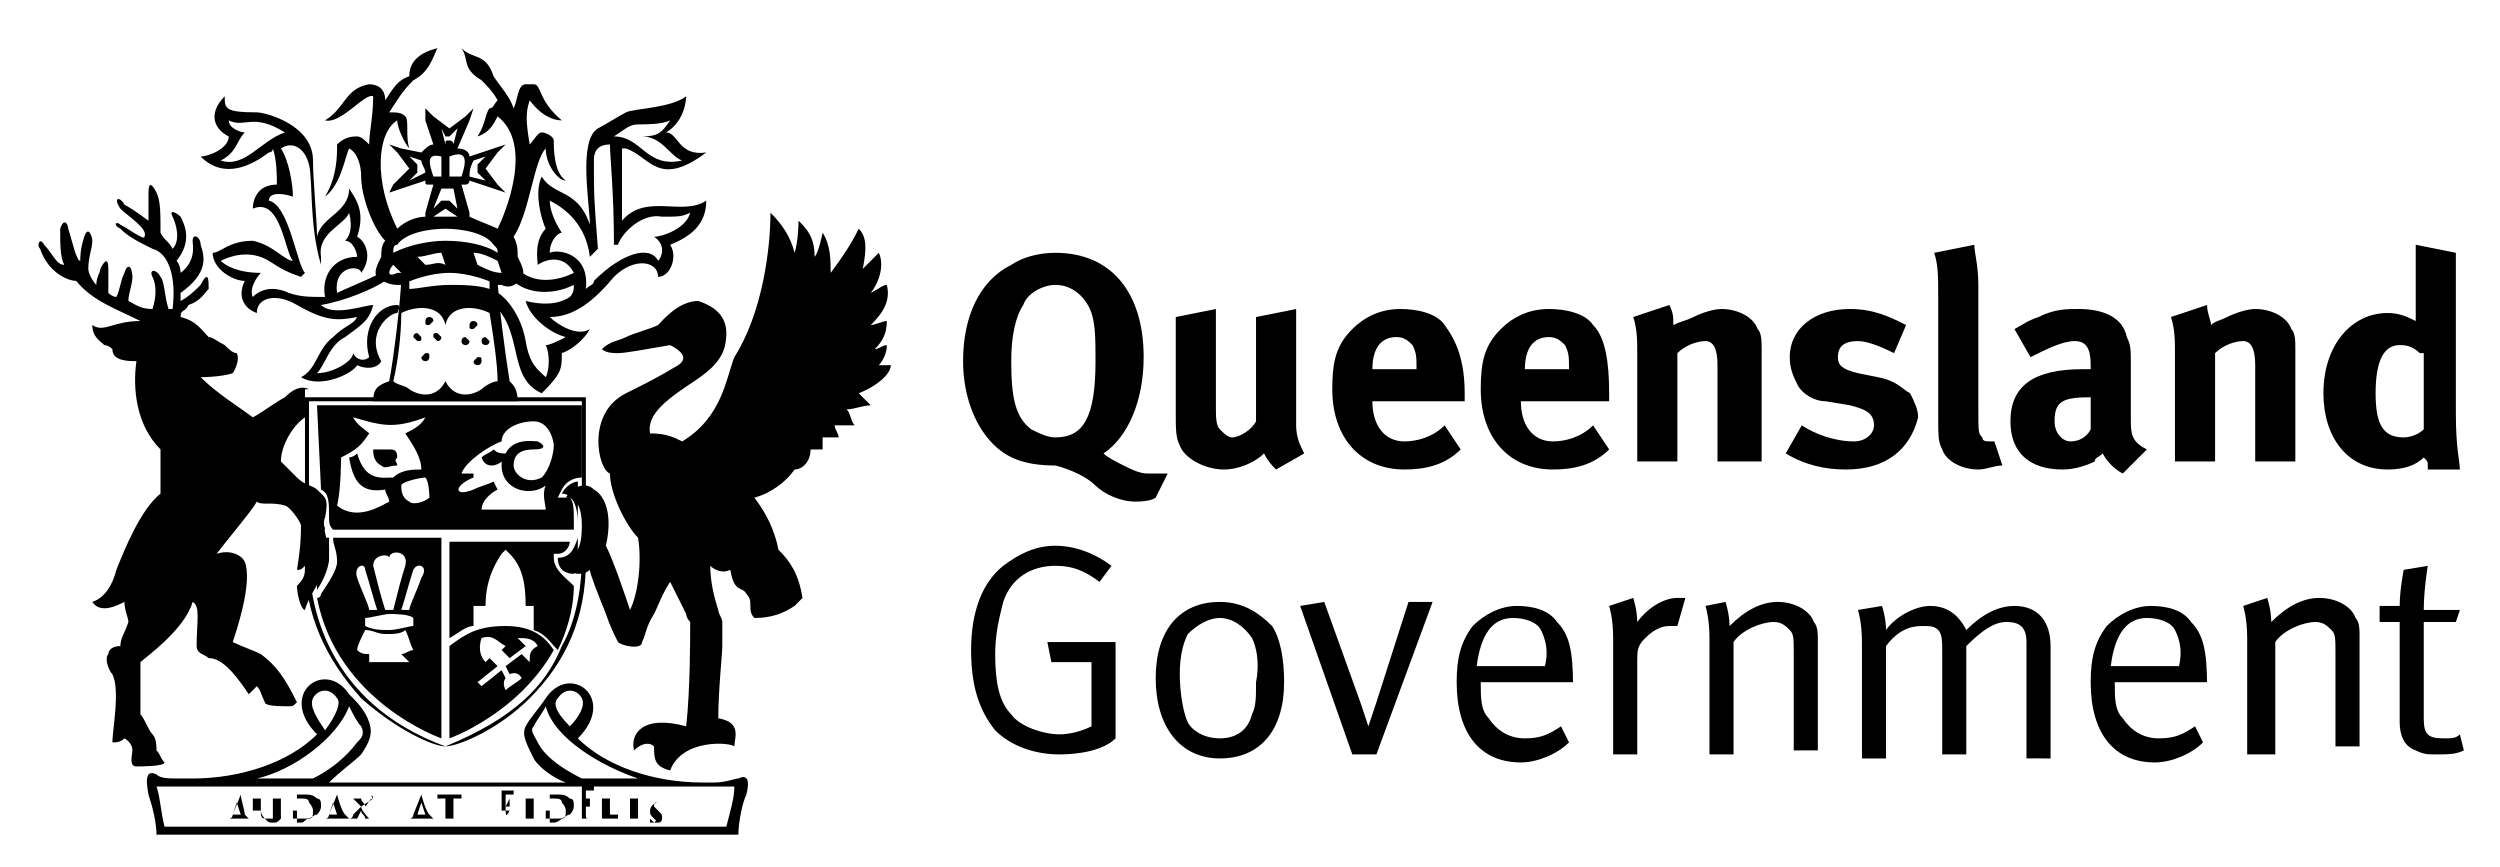 <?xml version="1.0" encoding="utf-8"?>
<!-- Generator: Adobe Illustrator 18.1.0, SVG Export Plug-In . SVG Version: 6.00 Build 0)  -->
<svg version="1.1" id="Layer_1" xmlns="http://www.w3.org/2000/svg" xmlns:xlink="http://www.w3.org/1999/xlink" x="0px" y="0px"
	 viewBox="0 0 62.3 21.6" enable-background="new 0 0 62.3 21.6" xml:space="preserve">
<g>
	<g>
		<g>
			<g>
				<g>
					<path d="M22.1,8.6c-0.1,0-0.2,0.1-0.3,0.1c0.2-0.2,0.3-0.4,0.3-0.7c-0.1,0-0.3,0.1-0.4,0.1c0.3-0.3,0.5-0.6,0.4-1
						c-0.1,0-0.2,0.1-0.4,0.2c0.3-0.4,0.3-0.8,0.2-1c-0.1,0.1-0.3,0.3-0.4,0.4c0.1-0.5,0.1-0.8-0.1-1c-0.2,0.4-0.4,0.7-0.7,1.1
						c0-0.3,0-0.7-0.2-1c0,0-0.1,0.5-0.2,0.6c0-0.5-0.2-0.7-0.4-0.9c0,0,0,0.5-0.1,0.8c-0.1-0.4-0.3-0.7-0.6-1
						c0,0.9-0.2,2.5-0.9,3.6C18.1,9.4,18,10.4,17,11c-0.2-0.1-0.4-0.2-0.8-0.2c-0.1-0.5,0.5-0.9,1.1-1.3c0.6-0.4,0.8-0.7,0.8-1.2
						c0-0.5-0.4-0.7-0.7-0.8c-0.5,0-0.9,0.5-1,0.6c-0.2,0.1-0.6,0.2-0.8,0.3c-0.2,0.1-0.4,0.1-0.6,0.3c0.1,0.1,0.3,0.1,0.4,0.1
						c0.2,0,0.7-0.1,1.3-0.2c0.2,0.1,0.5,0.3,0.2,0.5c-0.5,0.3-0.7,0.4-1.3,0.7c-1,0.5-0.7,1.9-0.4,2c0,0.5,0.4,1.3,0.7,1.6
						c0.1,0.6,0,1.4-0.2,1.8c-0.1-0.3-0.4-1.2-0.6-1.6c0.2-0.9-0.1-1.3-0.3-1.4c-0.2-0.2-0.5-0.1-0.7,0.2c0.3,0,0.4,0.3,0.4,0.7
						c0,0.5-0.1,0.8-0.5,0.8c0,0.4,0.5,0.5,0.7,0.3c0,0.1,0.2,0.6,0.4,1.1c0.1,0.3,0.2,0.5,0.3,0.7c0.1,0.1,0.6,0.2,0.6,0
						c0.1-0.2,0.1-0.4,0.3-0.7v0c0.1-0.2,0.2-0.5,0.4-0.8c0.1,0.2,0.3,0.6,0.4,0.8c0,0.1,0.1,0.2,0.1,0.2c0,0.4,0,1.7-0.1,2.6
						c-1.1-0.3-1.4,0.2-1.3,0.6c0.2-0.2,0.4-0.2,0.5-0.1c0,0.3,0,0.5,0.4,0.6c0.3-0.8,1.5-0.7,1.6-0.6c0-0.2,0.2-0.6-0.4-0.7
						c0-0.7,0.1-1.6,0.1-1.8c0-0.2,0-0.3,0-0.6c0-0.1-0.1-0.2-0.1-0.3l0,0c-0.1-0.3-0.2-0.7-0.2-1.1c0.1,0.1,0.3,0.2,0.5,0.1
						c0.1,0.6,0.3,0.4,0.4,0.6c0.1,0.1,0.1,0.2,0.1,0.3c0,0.1,0,0.2,0.1,0.3c0.4,0,0.7-0.1,1-0.3c0.1-0.1,0.1-0.1,0.2-0.2
						c-0.1-0.6-0.3-0.9-0.6-1.2c-0.1-0.5-0.3-0.9-0.6-1.3c0.4-0.1,0.8-0.4,1-0.7c0.2,0,0.4-0.2,0.4-0.5c0.1,0,0.2,0,0.3,0
						c0-0.1,0-0.2,0-0.3c0.1,0,0.3,0,0.4,0c0-0.1-0.1-0.2-0.1-0.3c0.1,0,0.3,0,0.5,0c-0.1-0.1-0.1-0.3-0.2-0.4
						c0.2,0,0.4-0.1,0.6-0.1c-0.1-0.1-0.1-0.1-0.3-0.3c0.5-0.2,0.8-0.5,0.8-0.7c-0.1,0-0.2,0-0.3,0C21.9,9.1,22.1,8.9,22.1,8.6z"/>
				</g>
			</g>
			<g>
				<path d="M14.5,9.9h-3.4H7.8H7.6V10v2.4c0,0,0.1,0,0.1,0.1V10h6.8v2.3c0,0,0,0.1,0.1,0.1V10V9.9H14.5z"/>
				<path d="M11.1,18.6c-3-1.1-3.4-3.6-3.4-4.7c0,0,0,0,0,0c0,0,0-0.1,0-0.1c0-0.2,0-0.4,0-0.5c0-0.2,0-0.3-0.1-0.4c0,0,0,0,0-0.1
					V14c0,1.3,0.5,2.4,1.4,3.4C9.9,18.2,10.8,18.6,11.1,18.6L11.1,18.6L11.1,18.6c0.3,0,1.3-0.4,2.1-1.2c0.9-0.9,1.4-2,1.4-3.4v-0.2
					c0,0,0,0.1-0.1,0.1c0,0.6-0.1,1.5-0.5,2.2C13.6,17.1,12.8,17.9,11.1,18.6z"/>
			</g>
			<path d="M9.9,7.6C9.4,7.6,9,8.2,9.2,8.9C9.1,9,8.9,9,8.8,8.8c0,0.2-0.5,0.5-0.9,0.5c0.2-0.2,0.3-0.7,0.7-0.9C9,8.1,9.2,8,9.3,7.6
				C9.1,7.6,8.3,7.9,8,7.6C8.6,7.5,9.3,7.2,9.6,7L9.5,6.8C9.1,7,8.6,7.2,8.4,7.3C8.3,6.6,9,6.6,9,6.8C9.3,6.4,9.1,6,8.9,5.9
				c0.2-0.6,0-0.9-0.2-1.2c0,0.6-0.7,0.7-0.8,1.2c0-0.4-0.1-1.4-0.1-1.9C7.8,3.1,6.6,2.8,6.4,2.8c-0.8,0-0.8-0.1-0.8-0.4
				c-0.4,0.4-0.3,0.8,0.1,1c0,0.3-0.5,0.5-0.7,0.5c0.6,0.6,1.3,0.2,1.7-0.1c0,0,0.1,0,0.1-0.1C6.9,4,6.9,4.4,6.9,4.6
				C6.4,4.6,6.3,5,6.3,5.2c0.7-0.3,0.8,1.1,1,1.3c-0.2,0-0.5-0.4-1-0.5c-0.6,0-0.8,0.3-1,0.3C5.3,6.7,5.8,7,6.1,7
				c-0.2,0.4,0,0.7,0.3,0.8c0-0.4,0.5-0.5,1-0.2C8.1,8,8.4,8,8.9,7.9C8.8,8.1,8.6,8.1,8.3,8.4C7.9,8.7,7.9,9.2,7.5,9.4
				C8,9.7,8.8,9.3,8.9,9.1c0.2,0.1,0.5,0.1,0.6-0.1C9.1,8.3,9.7,7.8,9.9,7.8C9.9,7.8,10,7.6,9.9,7.6L9.9,7.6z M7.2,7.3
				C7,7.2,6.6,7.1,6.3,7.4C6.2,7.2,6.4,6.9,6.5,6.8c-0.6,0-0.9-0.2-1-0.3c0.2-0.1,0.7-0.3,1.2,0C7,6.7,7.2,6.8,7.5,6.9
				c0.1-0.1,0.1-0.1,0.1-0.1C7.4,6.6,7.2,5.1,6.7,5C6.7,4.8,7,4.8,7.3,4.9c0-0.3-0.1-0.9-0.3-1.2c0.3-0.2,0.6,0,0.7,0.4
				c0.1,0.4,0,1.5,0.3,2.5L8,6.4C7.9,5.8,8.6,5.6,8.7,5.3c0.1,0.4,0,0.6-0.1,0.7c0.2,0,0.3,0.3,0.3,0.4C8.3,6.4,8,6.9,8.1,7.4
				C7.7,7.4,7.5,7.4,7.2,7.3L7.2,7.3z M5.7,3c0.4,0.2,0.6-0.2,1.4,0.3C6.5,3.5,6.1,4.2,5.5,4c0.4-0.2,0.4-0.5,0.6-0.7
				C6,3.3,5.7,3.2,5.7,3L5.7,3z"/>
			<path d="M15.5,5.5c0-0.9,0-1.6,0-1.8c0,0,0.1,0,0.1,0c0.6,0.2,0.8,1,2,0.1c-0.7,0.1-0.7-0.5-1-0.5c0.5-0.3,0.5-0.9,0.5-0.9
				c-0.4,0.3-1.3,0.3-1.5,0.4c-0.2,0.1-0.5,0.3-0.7,0.4c-0.5,0.3-0.2,1.9-0.2,2.4c-0.3-0.9-0.9-0.7-1.2-1.2c-0.2,0.4,0,1.1,0.1,1.3
				c-0.3,0.3-0.2,0.8-0.2,0.9c0.3-0.2,0.7-0.2,0.9,0.2c-0.4,0.2-1,0.3-1.4-0.1l-0.2,0.2c0.3,0.4,1,0.5,1.6,0.2c0,0.1,0,0.2-0.1,0.3
				c-0.3,0.2-0.7,0.2-1.1,0.1c0.1,0.4,0.6,0.8,1,0.9c-0.2,0.1-0.4,0.2-0.5,0.2c0.1,0.2,0.1,0.6,0,0.8c-0.2-0.2-0.4-0.3-0.5-0.9
				c-0.1-0.6-0.5-1.2-0.9-1.3c0,0.2,0,0.1,0,0.3c0.9,0.7,0.4,1.9,1.3,2.3C14,9.3,14,9.2,14,8.8c0.3-0.1,0.6-0.4,0.7-0.6
				c-0.3,0.2-0.8-0.1-1-0.3c0.6,0,1.1-0.4,1.6-1c0.5-0.5,1.1-0.4,1.1,0c0.3,0,0.5-0.5,0.3-0.8c0.5-0.2,0.9-0.5,0.9-1.1
				C17,5.4,16.1,4.8,15.5,5.5L15.5,5.5z M16.3,5.9c0.3,0.2,0.2,0.5,0.1,0.6c-0.2-0.4-0.9-0.2-1.6,0.5c0,0.1-0.1,0.1-0.2,0.2
				c0.1-0.9-0.7-1-0.9-0.9c0-0.3,0.2-0.5,0.3-0.5c-0.2-0.3-0.3-0.6-0.3-0.8c0.4,0.2,0.9,0.6,1,1.4l0.2-0.2c-0.1-1.3-0.1-1.3-0.1-2.2
				c0-0.1,0-0.4,0.4-0.4c0,0.3,0.1,1.2,0.1,2.5h0.1c0.1-0.3,0.6-0.8,1.1-0.7c0.4,0,0.5,0,0.7-0.1C17.1,5.7,16.5,5.9,16.3,5.9
				L16.3,5.9z M15.3,3.4c0.3-0.2,0.4-0.3,0.6-0.3c0.2,0,0.6,0,0.8-0.1c-0.2,0.3-0.3,0.4-0.7,0.4c0.5,0,0.7,0.5,1,0.6
				C16.1,4.2,16,3.4,15.3,3.4L15.3,3.4z"/>
			<path d="M12.1,8.4c0,0-0.1,0-0.1,0.1c0,0-0.1,0-0.2,0l0-0.3c0,0,0.1-0.1,0.1-0.1c0-0.1-0.1-0.1-0.1-0.1c-0.1,0-0.1,0.1-0.1,0.1
				c0,0.1,0,0.1,0.1,0.1l0,0.3c0,0-0.1,0-0.1,0c0,0-0.1-0.1-0.1-0.1c-0.1,0-0.1,0.1-0.1,0.1c0,0.1,0.1,0.1,0.1,0.1
				c0,0,0.1,0,0.1-0.1c0.1,0,0.1,0,0.2,0l0,0.4c0,0-0.1,0.1-0.1,0.1c0,0.1,0.1,0.1,0.1,0.1c0.1,0,0.1-0.1,0.1-0.1
				c0-0.1,0-0.1-0.1-0.1l0-0.4c0,0,0.1,0,0.1,0c0,0.1,0.1,0.1,0.1,0.1c0.1,0,0.1-0.1,0.1-0.1S12.1,8.4,12.1,8.4L12.1,8.4z"/>
			<path d="M10.9,8.3c-0.1,0-0.1,0-0.1,0.1c0,0-0.1,0-0.1,0l0-0.3c0,0,0.1-0.1,0.1-0.1c0-0.1-0.1-0.1-0.1-0.1
				c-0.1,0-0.1,0.1-0.1,0.1c0,0.1,0,0.1,0.1,0.1l0,0.3c-0.1,0-0.1,0-0.2,0c0,0-0.1-0.1-0.1-0.1c-0.1,0-0.1,0.1-0.1,0.1
				s0.1,0.1,0.1,0.1c0.1,0,0.1,0,0.1-0.1c0,0,0.1,0,0.1,0l0,0.4c0,0-0.1,0.1-0.1,0.1c0,0.1,0.1,0.1,0.1,0.1c0.1,0,0.1-0.1,0.1-0.1
				c0-0.1,0-0.1-0.1-0.1l0-0.4c0,0,0.1,0,0.2,0c0,0,0.1,0.1,0.1,0.1c0.1,0,0.1-0.1,0.1-0.1C11,8.4,10.9,8.3,10.9,8.3L10.9,8.3z"/>
			<path d="M12.7,9.5c-0.1-0.6-0.3-2.1-0.3-2.6l-0.2,0c0,0.1,0,0.2,0,0.3c-0.3-0.1-0.7-0.1-1-0.1c-0.4,0-0.8,0.1-1,0.1
				c0-0.1,0-0.3,0-0.3l-0.2,0c0,0.5-0.2,2.1-0.3,2.6C9.4,9.6,9.3,9.7,9.3,10c0,0,1.3,0,1.8,0c0.5,0,1.8,0,1.8,0
				C12.9,9.7,12.8,9.6,12.7,9.5L12.7,9.5z M11.1,9.5c-0.2,0.4-0.6,0.4-0.9,0.2c-0.1-0.1-0.3-0.1-0.4-0.2C9.9,9.1,10,8.4,10,7.8
				c0.4-0.2,1-0.2,1.1,0.3c0.1-0.5,0.7-0.5,1.1-0.3c0.1,0.6,0.2,1.3,0.2,1.7c-0.1,0-0.3,0.1-0.4,0.2C11.7,9.9,11.3,9.9,11.1,9.5
				L11.1,9.5z"/>
			<path d="M18.4,19.4c-0.1,0-0.3,0.1-0.6,0.1h-0.3c-1.2,0-2.4-0.4-3.1-1.1c1-1-0.2-1.9-0.8-1c-0.2,0.3-0.4,0.5-0.5,0.7
				c-0.1,0.2,0,0.4,0.2,0.8c0.1,0.2,0.5,0.5,0.8,0.6H8.2C8.5,19.2,8.8,19,9,18.8c0.2-0.3,0.3-0.5,0.2-0.8c-0.1-0.3-0.3-0.5-0.5-0.7
				c-0.6-0.9-1.8,0-0.8,1c-0.7,0.7-1.9,1.1-3.1,1.1H4.5c-0.3,0-0.5,0-0.6-0.1c-0.2-0.1-0.3,0-0.2,0.5c0.1,0.3,0.2,0.7,0.2,1h14.5
				c0-0.3,0.1-0.8,0.2-1C18.7,19.4,18.6,19.3,18.4,19.4L18.4,19.4z M13.9,17.4c0.2-0.3,0.5-0.2,0.6,0c0.1,0.2-0.1,0.5-0.3,0.7
				C13.8,17.7,13.8,17.5,13.9,17.4L13.9,17.4z M13.4,18.5c-0.1-0.2-0.2-0.3-0.1-0.4c0.1-0.2,0.2-0.3,0.3-0.5
				c0.2,0.8,1.4,1.5,2.3,1.8h-1.4C14.1,19.2,13.6,18.9,13.4,18.5L13.4,18.5z M7.8,17.4c0.1-0.2,0.4-0.3,0.6,0c0.1,0.1,0,0.4-0.3,0.8
				C7.9,17.9,7.7,17.6,7.8,17.4L7.8,17.4z M8.7,17.6C8.8,17.8,8.9,18,9,18.1c0.1,0.2,0,0.3-0.1,0.4c-0.3,0.4-0.7,0.7-1.1,0.9H6.4
				C7.3,19.2,8.4,18.4,8.7,17.6L8.7,17.6z M18.1,20.6h-14c-0.1-0.4-0.1-0.7-0.2-1h14.4C18.3,19.9,18.2,20.2,18.1,20.6L18.1,20.6z"/>
			<path d="M6,20.3C6,20.3,6.1,20.3,6,20.3l0,0.1c0,0,0,0,0,0c0,0,0,0,0,0c0,0,0,0,0,0c0.1,0,0.1,0,0.2,0c0,0,0,0,0,0c0,0,0,0,0,0
				c0,0,0,0,0,0c0,0,0,0-0.1-0.1C6.1,20.2,6,19.9,6,19.8c0,0,0,0,0,0c0,0,0,0,0,0l-0.2,0.5c0,0,0,0.1-0.1,0.1c0,0,0,0,0,0
				c0,0,0,0,0,0c0,0,0,0,0,0c0,0,0.1,0,0.1,0c0,0,0.1,0,0.1,0c0,0,0,0,0,0c0,0,0,0,0,0h0c0,0,0,0,0,0c0,0,0,0,0,0l0,0c0,0,0,0,0,0H6
				L6,20.3z M5.8,20.3C5.8,20.3,5.8,20.3,5.8,20.3L5.9,20c0,0,0,0,0,0c0,0,0,0,0,0L6,20.3c0,0,0,0,0,0H5.8L5.8,20.3z"/>
			<path d="M6.5,20.2c0,0.1,0,0.2,0.1,0.2c0.1,0.1,0.1,0.1,0.2,0.1c0.1,0,0.1,0,0.2-0.1C7,20.3,7,20.2,7,20.2v-0.1
				c0-0.1,0-0.1,0-0.2c0,0,0,0,0,0c0,0,0,0,0,0c0,0,0,0,0,0c0,0,0,0,0,0c0,0-0.1,0-0.1,0c0,0-0.1,0-0.1,0c0,0,0,0,0,0c0,0,0,0,0,0
				c0,0,0,0,0,0c0,0,0,0,0,0c0,0,0,0,0,0.2v0.1c0,0.1,0,0.2,0,0.2c0,0-0.1,0-0.1,0c0,0-0.1,0-0.1,0c0,0-0.1-0.1-0.1-0.2v-0.1
				c0-0.1,0-0.1,0-0.2c0,0,0,0,0,0c0,0,0,0,0,0c0,0,0,0,0,0c0,0,0,0,0,0c0,0-0.1,0-0.1,0c0,0-0.1,0-0.1,0c0,0,0,0,0,0c0,0,0,0,0,0
				c0,0,0,0,0,0c0,0,0,0,0,0c0,0,0,0,0,0.2V20.2L6.5,20.2z"/>
			<path d="M7.3,20.2c0,0.1,0,0.1,0,0.2c0,0,0,0,0,0c0,0,0,0,0,0c0,0,0,0,0,0c0,0,0,0,0,0c0,0,0.1,0,0.1,0c0,0,0.1,0,0.2,0
				c0.2,0,0.2-0.1,0.3-0.1c0,0,0.1-0.1,0.1-0.2c0-0.1,0-0.2-0.1-0.2c-0.1-0.1-0.2-0.1-0.3-0.1c0,0-0.1,0-0.1,0c0,0-0.1,0-0.1,0
				c0,0,0,0,0,0c0,0,0,0,0,0c0,0,0,0,0,0c0,0,0,0,0,0c0,0,0,0,0,0.2V20.2L7.3,20.2z M7.4,20.1c0-0.1,0-0.1,0-0.2c0,0,0,0,0,0
				c0,0,0,0,0.1,0c0.1,0,0.2,0,0.2,0.1c0,0,0.1,0.1,0.1,0.2c0,0.1,0,0.2-0.1,0.2c-0.1,0-0.1,0.1-0.2,0.1c-0.1,0-0.1,0-0.1,0
				c0,0,0,0,0-0.1c0,0,0-0.1,0-0.2V20.1L7.4,20.1z"/>
			<path d="M8.5,20.3C8.5,20.3,8.5,20.3,8.5,20.3l0,0.1c0,0,0,0,0,0c0,0,0,0,0,0c0,0,0,0,0,0c0.1,0,0.1,0,0.2,0c0,0,0,0,0,0
				c0,0,0,0,0,0c0,0,0,0,0,0c0,0,0,0-0.1-0.1c-0.1-0.1-0.2-0.5-0.2-0.5c0,0,0,0,0,0c0,0,0,0,0,0l-0.2,0.5c0,0,0,0.1-0.1,0.1
				c0,0,0,0,0,0c0,0,0,0,0,0c0,0,0,0,0,0c0,0,0.1,0,0.1,0c0,0,0.1,0,0.1,0c0,0,0,0,0,0c0,0,0,0,0,0h0c0,0,0,0,0,0c0,0,0,0,0,0l0,0
				c0,0,0,0,0,0H8.5L8.5,20.3z M8.2,20.3C8.2,20.3,8.2,20.3,8.2,20.3L8.3,20c0,0,0,0,0,0c0,0,0,0,0,0l0.1,0.3c0,0,0,0,0,0H8.2
				L8.2,20.3z"/>
			<path d="M9.3,19.9C9.3,19.9,9.3,19.9,9.3,19.9C9.3,19.8,9.3,19.8,9.3,19.9c0.1-0.1,0.1-0.1,0.1-0.1C9.4,19.8,9.4,19.8,9.3,19.9
				C9.3,19.8,9.3,19.8,9.3,19.9C9.3,19.8,9.2,19.8,9.3,19.9C9.2,19.8,9.2,19.8,9.3,19.9C9.2,19.8,9.2,19.8,9.3,19.9
				C9.2,19.8,9.2,19.8,9.3,19.9C9.2,19.9,9.2,19.9,9.3,19.9C9.2,19.9,9.2,19.9,9.3,19.9c-0.1,0-0.1,0.1-0.2,0.2C9.1,20,9,20,9,19.9
				c0,0,0,0,0,0s0,0,0,0c0,0,0,0,0,0c0,0,0,0,0,0c0,0,0,0,0,0c0,0-0.1,0-0.1,0c0,0-0.1,0-0.1,0c0,0,0,0,0,0c0,0,0,0,0,0c0,0,0,0,0,0
				c0,0,0,0,0.1,0.1L9,20.1l-0.2,0.2c0,0,0,0.1-0.1,0.1c0,0,0,0,0,0c0,0,0,0,0,0c0,0,0,0,0,0h0c0,0,0.1,0,0.1,0c0,0,0.1,0,0.1,0h0
				c0,0,0,0,0,0c0,0,0,0,0,0c0,0,0,0,0,0c0,0,0,0,0,0c0,0,0,0,0,0l0.1-0.2c0,0.1,0.1,0.1,0.1,0.2c0,0,0,0,0,0c0,0,0,0,0,0s0,0,0,0
				c0.1,0,0.1,0,0.1,0h0c0,0,0,0,0,0c0,0,0,0,0,0c0,0,0,0,0,0c0,0,0,0,0,0c0,0-0.2-0.2-0.2-0.3L9.3,19.9L9.3,19.9z"/>
			<path d="M10.6,20.3C10.6,20.3,10.6,20.3,10.6,20.3l0,0.1c0,0,0,0,0,0c0,0,0,0,0,0c0,0,0,0,0,0c0.1,0,0.1,0,0.2,0c0,0,0,0,0,0
				c0,0,0,0,0,0c0,0,0,0,0,0c0,0,0,0-0.1-0.1c-0.1-0.1-0.2-0.5-0.2-0.5c0,0,0,0,0,0c0,0,0,0,0,0l-0.2,0.5c0,0,0,0.1-0.1,0.1
				c0,0,0,0,0,0c0,0,0,0,0,0c0,0,0,0,0,0c0,0,0.1,0,0.1,0c0,0,0.1,0,0.1,0c0,0,0,0,0,0c0,0,0,0,0,0h0c0,0,0,0,0,0c0,0,0,0,0,0l0,0
				c0,0,0,0,0,0H10.6L10.6,20.3z M10.4,20.3C10.4,20.3,10.4,20.3,10.4,20.3l0.1-0.3c0,0,0,0,0,0c0,0,0,0,0,0l0.1,0.3c0,0,0,0,0,0
				H10.4L10.4,20.3z"/>
			<path d="M11.1,20.2c0,0.1,0,0.1,0,0.2c0,0,0,0,0,0c0,0,0,0,0,0c0,0,0,0,0,0c0,0,0,0,0,0c0,0,0.1,0,0.1,0c0,0,0.1,0,0.1,0
				c0,0,0,0,0,0c0,0,0,0,0,0c0,0,0,0,0,0c0,0,0,0,0,0c0,0,0-0.1,0-0.2v-0.3l0.1,0c0.1,0,0.1,0,0.1,0v0c0,0,0,0,0,0c0,0,0,0,0,0
				c0,0,0-0.1,0-0.1c0,0,0,0,0,0c0,0,0,0-0.1,0H11c0,0-0.1,0-0.1,0c0,0,0,0,0,0c0,0,0,0,0,0c0,0,0,0.1,0,0.1c0,0,0,0,0,0
				c0,0,0,0,0,0c0,0,0,0,0,0c0,0,0,0,0.1,0l0.1,0V20.2L11.1,20.2z"/>
			<path d="M12.6,20.1C12.6,20.1,12.6,20.1,12.6,20.1c0,0,0.1,0,0.1,0c0,0,0,0,0,0c0,0,0,0,0,0c0,0,0,0,0,0c0,0,0,0,0,0
				c0,0,0,0,0-0.1c0,0,0,0,0-0.1c0,0,0,0,0,0c0,0,0,0,0,0c0,0,0,0,0,0c0,0,0,0,0,0L12.6,20.1C12.6,20.1,12.6,20.1,12.6,20.1v-0.3
				c0,0,0,0,0,0l0.1,0c0,0,0,0,0.1,0c0,0,0,0,0,0c0,0,0,0,0,0c0,0,0,0,0,0c0,0,0-0.1,0-0.1c0,0,0,0,0,0c0,0,0,0,0,0c0,0,0,0,0,0
				c0,0,0,0,0,0c0,0-0.2,0-0.2,0c0,0-0.1,0-0.1,0c0,0,0,0,0,0c0,0,0,0,0,0c0,0,0,0,0,0c0,0,0,0,0,0c0,0,0,0,0,0.2v0.1
				c0,0.1,0,0.1,0,0.2c0,0,0,0,0,0c0,0,0,0,0,0c0,0,0,0,0,0c0,0,0,0,0,0c0,0,0.1,0,0.1,0c0,0,0.1,0,0.1,0c0,0,0,0,0,0c0,0,0,0,0,0
				c0,0,0,0,0,0c0,0,0,0,0,0C12.6,20.4,12.6,20.3,12.6,20.1L12.6,20.1L12.6,20.1z"/>
			<path d="M13.1,20.2c0,0.1,0,0.1,0,0.2c0,0,0,0,0,0c0,0,0,0,0,0c0,0,0,0,0,0c0,0,0,0,0,0c0,0,0.1,0,0.1,0c0,0,0.1,0,0.1,0
				c0,0,0,0,0,0c0,0,0,0,0,0c0,0,0,0,0,0c0,0,0,0,0,0c0,0,0-0.1,0-0.2v-0.1c0-0.1,0-0.1,0-0.2c0,0,0,0,0,0c0,0,0,0,0,0c0,0,0,0,0,0
				c0,0,0,0,0,0c0,0-0.1,0-0.1,0c0,0-0.1,0-0.1,0c0,0,0,0,0,0c0,0,0,0,0,0c0,0,0,0,0,0c0,0,0,0,0,0c0,0,0,0,0,0.2V20.2L13.1,20.2z"
				/>
			<path d="M13.6,20.2c0,0.1,0,0.1,0,0.2c0,0,0,0,0,0c0,0,0,0,0,0c0,0,0,0,0,0c0,0,0,0,0,0c0,0,0.1,0,0.1,0c0,0,0.1,0,0.2,0
				c0.2,0,0.2-0.1,0.3-0.1c0,0,0.1-0.1,0.1-0.2c0-0.1,0-0.2-0.1-0.2c-0.1-0.1-0.2-0.1-0.3-0.1c0,0-0.1,0-0.1,0c0,0-0.1,0-0.1,0
				c0,0,0,0,0,0c0,0,0,0,0,0c0,0,0,0,0,0c0,0,0,0,0,0c0,0,0,0,0,0.2V20.2L13.6,20.2z M13.7,20.1c0-0.1,0-0.1,0-0.2c0,0,0,0,0,0
				c0,0,0,0,0.1,0c0.1,0,0.2,0,0.2,0.1c0,0,0.1,0.1,0.1,0.2c0,0.1,0,0.2-0.1,0.2c0,0-0.1,0.1-0.2,0.1c-0.1,0-0.1,0-0.1,0
				c0,0,0,0,0-0.1c0,0,0-0.1,0-0.2V20.1L13.7,20.1z"/>
			<path d="M14.5,20.2c0,0.1,0,0.1,0,0.2c0,0,0,0,0,0c0,0,0,0,0,0c0,0,0,0,0,0c0,0,0,0,0,0c0,0,0.1,0,0.1,0c0,0,0.1,0,0.2,0
				c0,0,0,0,0,0c0,0,0-0.1,0-0.1c0,0,0,0,0,0c0,0,0,0,0,0c0,0,0,0.1,0,0.1c0,0-0.1,0-0.1,0c-0.1,0-0.1,0-0.1-0.1c0,0,0-0.1,0-0.1
				v-0.1c0,0,0,0,0,0c0,0,0.1,0,0.1,0c0,0,0,0,0,0c0,0,0,0,0,0c0,0,0,0,0,0c0,0,0,0,0,0c0,0,0,0,0-0.1c0,0,0-0.1,0-0.1c0,0,0,0,0,0
				c0,0,0,0,0,0c0,0,0,0,0,0c0,0-0.1,0-0.1,0c0,0,0,0,0,0v-0.2c0,0,0,0,0,0c0,0,0.1,0,0.1,0c0,0,0,0,0.1,0c0,0,0,0,0,0c0,0,0,0,0,0
				c0,0,0,0,0,0c0,0,0,0,0-0.1c0,0,0,0,0-0.1c0,0,0,0,0,0c0,0,0,0,0,0c0,0,0,0,0,0c0,0-0.2,0-0.2,0c0,0-0.1,0-0.1,0c0,0,0,0,0,0
				c0,0,0,0,0,0c0,0,0,0,0,0c0,0,0,0,0,0c0,0,0,0,0,0.2V20.2L14.5,20.2z"/>
			<path d="M15.2,20.1c0-0.1,0-0.1,0-0.2c0,0,0,0,0,0c0,0,0,0,0,0c0,0,0,0,0,0c0,0,0,0,0,0c0,0-0.1,0-0.1,0c0,0-0.1,0-0.1,0
				c0,0,0,0,0,0c0,0,0,0,0,0c0,0,0,0,0,0c0,0,0,0,0,0c0,0,0,0,0,0.2v0.1c0,0.1,0,0.1,0,0.2c0,0,0,0,0,0c0,0,0,0,0,0c0,0,0,0,0,0
				c0,0,0,0,0,0c0,0,0.1,0,0.1,0c0.1,0,0.1,0,0.2,0c0,0,0,0,0.1,0c0,0,0-0.1,0-0.1c0,0,0,0,0,0c0,0,0,0,0,0c0,0,0,0,0,0
				c0,0-0.1,0-0.1,0c-0.1,0-0.1,0-0.1,0c0,0,0-0.1,0-0.2V20.1L15.2,20.1z"/>
			<path d="M15.7,20.2c0,0.1,0,0.1,0,0.2c0,0,0,0,0,0c0,0,0,0,0,0c0,0,0,0,0,0c0,0,0,0,0,0c0,0,0.1,0,0.1,0c0,0,0.1,0,0.1,0
				c0,0,0,0,0,0c0,0,0,0,0,0c0,0,0,0,0,0c0,0,0,0,0,0c0,0,0-0.1,0-0.2v-0.1c0-0.1,0-0.1,0-0.2c0,0,0,0,0,0c0,0,0,0,0,0c0,0,0,0,0,0
				c0,0,0,0,0,0c0,0-0.1,0-0.1,0c0,0-0.1,0-0.1,0c0,0,0,0,0,0c0,0,0,0,0,0c0,0,0,0,0,0c0,0,0,0,0,0c0,0,0,0,0,0.2V20.2L15.7,20.2z"
				/>
			<path d="M16.3,20.5c0,0,0.1,0,0.1,0c0.1,0,0.1-0.1,0.1-0.1c0-0.1,0-0.1-0.1-0.2l0,0c-0.1-0.1-0.1-0.1-0.1-0.1
				c0-0.1,0-0.1,0.1-0.1c0.1,0,0.1,0,0.1,0c0,0,0,0,0,0.1c0,0,0,0,0,0c0,0,0,0,0,0c0-0.1,0-0.1,0-0.1c0,0,0,0,0,0c0,0-0.1,0-0.1,0
				c-0.1,0-0.2,0.1-0.2,0.2c0,0.1,0,0.1,0.1,0.2l0,0c0.1,0.1,0.1,0.1,0.1,0.1C16.4,20.4,16.4,20.4,16.3,20.5c0,0-0.1-0.1-0.1-0.1
				c0,0,0,0,0,0c0,0,0,0,0,0c0,0,0,0,0,0c0,0,0,0.1,0,0.1c0,0,0,0,0,0C16.2,20.5,16.3,20.5,16.3,20.5L16.3,20.5z"/>
			<path d="M13.8,3.5c0-0.1-0.2-0.2-0.3-0.2c-0.1,0-0.2,0.2-0.3,0.3c-0.1-0.6-0.1-0.8,0-1.1C13.5,2.9,13.8,3,14,3
				c-0.6-0.5-0.5-0.9-0.7-0.9c-0.1,0-0.2,0-0.2,0c-0.2,0-0.2,0.4-0.3,0.6c-0.1-0.3-0.3-0.5-0.5-0.8c-0.2-0.6-0.5-0.4-0.8-0.7
				c0.2,0.3,0,0.5,0.5,0.8c0.1,0.1,0.3,0.3,0.4,0.5c-0.1,0.1-0.1,0.2-0.2,0.2c-0.1,0.1-0.1,0.4-0.3,0.7c0.3-0.1,0.4-0.3,0.5-0.5
				c0.9,0.7,0.2,2.4,0,2.8c-0.2-0.1-0.5-0.2-0.7-0.3l0-0.1l-0.2-0.7h0.1c0.1,0,0.1-0.1,0.1-0.1l0.6,0.2l0.3,0.1l-0.2-0.2l-0.3-0.4
				l0.3-0.4l0.2-0.2l-0.3,0.1l-0.6,0.2c0-0.1-0.1-0.2-0.3-0.2L11.7,3l0.1-0.3l-0.2,0.2l-0.4,0.3l-0.4-0.3l-0.2-0.2L10.6,3l0.2,0.6
				c-0.1,0-0.2,0.1-0.3,0.2L10,3.7L9.7,3.6l0.2,0.2l0.3,0.4L9.8,4.6L9.7,4.8L10,4.7l0.6-0.2c0,0.1,0,0.1,0.1,0.1h0.1l-0.2,0.7l0,0.1
				c-0.2,0-0.5,0.1-0.7,0.3C9.3,4.5,9.4,3.3,9.9,3c0,0.2,0.2,0.6,0.3,0.7c-0.1-0.3,0-0.7-0.1-0.8c-0.1-0.1-0.2-0.1-0.4-0.1
				C9.9,2.5,10,2.3,10.3,2c0.4-0.2,0.5-0.6,0.6-0.8c-0.4,0.1-0.7,0.3-0.7,0.7C9.9,2,9.8,2.2,9.6,2.5c0-0.3-0.2-0.4-0.4-0.4
				C8.6,2.2,8.6,2.7,8.1,3c0.4,0.1,1-0.7,1.2-0.6c0,0.5-0.1,0.9-0.1,1.2C9.1,3.5,9,3.4,8.9,3.4c-0.1,0-0.3,0-0.5,0.2
				c0,0.3,0,0.8-0.3,1.3c0.4-0.3,0.5-1,0.6-1.2C8.9,3.8,9,4.1,9,4.4c0,0.5,0.3,1.3,0.6,1.6C9.5,6.1,9.5,6.3,9.5,6.4
				C9.4,6.6,9.3,6.8,9.4,6.9c0.1,0.1,0.3,0.2,0.5,0.2l0.1,0c0.2-0.1,0.7-0.3,1.2-0.3c0.5,0,1,0.2,1.2,0.3l0.1,0
				c0.2,0.1,0.4,0,0.5-0.2c0.1-0.1,0-0.3-0.1-0.5c0-0.2,0-0.3-0.1-0.5l0,0c0.4-0.6,0.5-1.9,0.8-2.2c0,0.4,0.3,0.8,0.5,0.8
				C13.8,4.3,13.8,3.7,13.8,3.5L13.8,3.5z M11.8,4l0.3-0.1l-0.2,0.2l0,0.1l0,0.1l0.2,0.2l-0.4-0.1C11.7,4.3,11.7,4.2,11.8,4L11.8,4z
				 M10.2,4.5l0.2-0.2l0-0.1l0-0.1l-0.2-0.2L10.5,4c0,0.1,0.1,0.2,0.1,0.3L10.2,4.5L10.2,4.5z M11.5,4.4h-0.3l0-0.5
				C11.7,3.7,11.6,4.1,11.5,4.4L11.5,4.4z M11.4,5.2L11.2,5l-0.1,0l-0.1,0l-0.2,0.2L11,4.7h0.3L11.4,5.2L11.4,5.2z M11.1,3.4
				L11.1,3.4h0.1l0.2-0.2l-0.1,0.4c0,0,0,0,0,0c0-0.1-0.1-0.1-0.1-0.1c-0.1,0-0.1,0-0.1,0.1c0,0,0,0,0,0l-0.1-0.4L11.1,3.4L11.1,3.4
				z M10.8,4.4c-0.1-0.3-0.2-0.6,0.2-0.5l0,0.5H10.8L10.8,4.4z M11.1,5.2l0.3,0.2c-0.1,0-0.2,0-0.3,0c-0.1,0-0.2,0-0.3,0L11.1,5.2
				L11.1,5.2z M9.9,6.8L9.9,6.8c-0.2,0.1-0.2,0-0.2,0c0,0,0-0.1,0.1-0.2c0,0,0,0,0,0L10,6.8C9.9,6.8,9.9,6.8,9.9,6.8L9.9,6.8z
				 M10.6,6.6l-0.2-0.2c0.2,0,0.4-0.1,0.6-0.1l0.1,0.3C10.9,6.5,10.8,6.6,10.6,6.6L10.6,6.6z M11.9,6.6l-0.1-0.3
				c0.2,0,0.4,0.1,0.6,0.2l0.1,0.3C12.3,6.8,12.1,6.7,11.9,6.6L11.9,6.6z M11.1,6c-0.4,0-0.9,0.1-1.3,0.3c0-0.1,0-0.2,0.1-0.2
				c0.2-0.3,0.8-0.4,1.2-0.4c0.4,0,1,0.1,1.2,0.4c0.1,0.1,0.1,0.1,0.1,0.2C12.1,6.1,11.6,6,11.1,6L11.1,6z"/>
			<g>
				<path d="M8.2,13.4c-0.2,0-0.3,0-0.3,0c0,0.5,0,0.9,0,1.3c0.2-0.3,0.3-0.6,0.3-0.8C8.2,13.7,8.2,13.6,8.2,13.4z"/>
				<path d="M8.3,13.4c0,0.2,0.1,0.3,0.1,0.6c0,0.2-0.2,0.5-0.4,0.8c0,0,0,0.1-0.1,0.1c0.5,2.6,3.1,3.5,3.1,3.5v-5
					C11,13.4,9.1,13.4,8.3,13.4z M10.2,16.5c-0.1,0-0.3,0-0.5,0s-0.3,0-0.5,0c0-0.1,0-0.1,0-0.2c-0.1,0-0.2,0-0.3-0.1
					c0-0.1,0.1-0.3,0.2-0.5c0.2,0,0.3,0.1,0.5,0.1c0.2,0,0.4,0,0.5-0.1c0.1,0.2,0.1,0.3,0.2,0.5c-0.1,0-0.2,0.1-0.3,0.1
					C10.1,16.4,10.2,16.5,10.2,16.5z M9.1,15.4c0.1,0,0.5-0.1,0.6-0.1c0.1,0,0.5,0,0.6,0.1c0,0,0,0.1,0,0.2c-0.1,0-0.4,0.1-0.6,0.1
					c-0.2,0-0.4,0-0.6-0.1C9.1,15.5,9.1,15.5,9.1,15.4z M10.5,14.4c-0.1,0.3-0.3,0.7-0.3,0.8c-0.1,0-0.2,0-0.2,0
					c0.1-0.3,0.2-0.7,0.3-1C10.4,14,10.7,14.1,10.5,14.4z M9.7,13.9c0-0.2,0.5-0.2,0.4,0.2c-0.1,0.3-0.2,0.7-0.3,1.1
					c0,0-0.1,0-0.1,0c0,0-0.1,0-0.1,0c-0.1-0.3-0.2-0.7-0.3-1.1C9.3,13.8,9.7,13.8,9.7,13.9z M9.1,14.2c0.1,0.3,0.2,0.7,0.3,1
					c-0.1,0-0.2,0-0.2,0c0-0.1-0.2-0.5-0.3-0.8C8.8,14.1,9.1,14,9.1,14.2z"/>
				<path d="M13.8,13.9l0-0.1l0.1,0c0.2,0,0.3-0.2,0.3-0.3c-0.6,0-3,0-3,0v2.4c0.2-0.1,0.4-0.3,0.6-0.3v-0.4v-0.1H12h0.1
					c0-0.6,0.2-1,0.4-1.3l0.1-0.1l0.1,0.1c0.3,0.3,0.4,0.7,0.4,1.3h0.1h0.1v0.1v0.5c0.3,0.1,0.4,0.3,0.6,0.5c0.2-0.4,0.4-1,0.4-1.6
					c0,0,0,0,0,0C14.1,14.4,13.8,14.2,13.8,13.9z"/>
				<path d="M14.4,13.4C14.4,13.4,14.4,13.4,14.4,13.4c-0.1,0.3-0.2,0.5-0.5,0.5c0,0.3,0.2,0.4,0.4,0.4c0,0,0,0,0,0
					C14.4,14,14.4,13.7,14.4,13.4z"/>
				<path d="M12.6,15.6c-0.7,0-1,0.2-1.4,0.5v2.3c0,0,1.7-0.6,2.6-2.2C13.6,15.9,13.3,15.6,12.6,15.6z M13.2,16.5L13,16.3l-0.4,0.3
					l0.1,0.2c0,0,0.2-0.1,0.3,0.1c-0.1,0.1-0.3,0.2-0.4,0.3c-0.1-0.2,0-0.3,0-0.3l-0.1-0.2L12,17.1L11.9,17l0.5-0.4l-0.2-0.2
					c0,0-0.1,0.1-0.1,0.1c-0.1-0.1-0.2-0.3-0.1-0.6c0.3-0.1,0.4,0.1,0.6,0.2c-0.1,0.1-0.1,0.1-0.1,0.1l0.2,0.2l0.4-0.3l-0.2-0.2
					c0.2,0,0.4,0,0.5,0.2C13.2,16.2,13.2,16.3,13.2,16.5z"/>
				<path d="M8,12.2c0.2,0.1,0.2,0.3,0.2,0.7c0,0.1,0,0.2,0.1,0.3h6c0-0.1,0-0.1,0-0.2c0-0.3,0-0.5-0.1-0.6c0,0-0.1,0-0.1,0
					c0,0,0,0,0,0l-0.2,0l0.1-0.2c0.1-0.2,0.3-0.3,0.5-0.3v-1.8H7.9L8,12.2C7.9,12.1,7.9,12.1,8,12.2L8,12.2z M11.8,11.9v-0.1l-0.3,0
					c0.1-0.3,0.7-0.7,1-0.8c0-0.3,0.4-0.5,0.8-0.5c0.4,0,0.5,0.5,0.5,0.6c0,0.2-0.1,0.6-0.3,0.8c-0.4,0.2-0.7-0.1-0.7-0.3
					c0-0.3,0.2-0.4,0.5-0.4c0.3,0,0.3-0.1,0.1-0.2c-0.1,0-0.6-0.1-0.8,0.3c-0.1,0-0.2,0-0.3-0.1c-0.1,0.1-0.2,0.1-0.3,0.2
					c0.1,0.3,0.4,0.2,0.5,0.1c0,0,0,0.1,0,0.1c0,0.6,0.7,0.8,1.1,0.5c-0.1,0.2,0,0.5,0,0.6c0,0-1.4,0-1.6,0c0-0.2,0.2-0.4,0.4-0.5
					l-0.1-0.2c-0.2,0.1-0.3,0.1-0.5,0.2C11.3,12.4,11.3,12.1,11.8,11.9z M10.7,12.4c-0.1,0.1-0.4,0.2-0.5,0.1
					c-0.2-0.1-0.2-0.3-0.2-0.4c0-0.1,0.5-0.2,0.6-0.2C10.7,12,10.7,12.4,10.7,12.4z M8.5,11.4c0.4-0.2,0.5-0.3,0.7-0.6
					c-0.1-0.1-0.3-0.2-0.4-0.4c0.7,0.2,1,0.3,1.8,0c-0.1,0.2-0.3,0.3-0.5,0.4c0.2,0.3,0.4,0.6,0.4,0.9c-0.2,0-0.5,0-0.7,0.2
					c-0.3,0-0.7,0.1-0.9-0.6c-0.1,0.1-0.2,0.1-0.2,0.1C8.8,12,9,12.3,9.6,12.2c0,0.1,0.1,0.2,0.1,0.3c-0.2,0.1-0.8,0.5-1.3,0.1
					C8.5,12.2,8.5,11.4,8.5,11.4z"/>
				<path d="M7.9,12.2v1h0.2C8.1,13.1,8,13,8,12.9C8.1,12.4,8,12.4,7.9,12.2z"/>
				<path d="M14.4,13.2V12c-0.1,0-0.3,0.1-0.4,0.3c0,0,0,0,0,0c0.3,0,0.4,0.4,0.4,0.7C14.4,13.1,14.4,13.2,14.4,13.2L14.4,13.2z"/>
				<path d="M9.5,11.6c0.1,0.1,0.2,0,0.4,0c0-0.1-0.1-0.1,0-0.2c0-0.2-0.1-0.2-0.2-0.2c-0.2,0-0.3,0-0.4,0
					C9.3,11.3,9.3,11.5,9.5,11.6z"/>
			</g>
			<path d="M8.1,12.9c0.1-0.5,0-0.5-0.2-0.7c-0.1-0.1-0.3-0.1-0.5-0.3c-0.1-0.1-0.2-0.2-0.4-0.4c0-0.4,0.3-0.9,0.6-1.1
				c0,0,0-0.7,0-0.7s0.1,0,0.1,0c-0.2-0.1-0.4,0-0.6,0.2c-0.2,0.1-0.6,0.4-0.8,0.5c-0.4-0.3-0.9-0.6-1.3-1c0,0,0.5,0,0.8-0.1
				C5.8,9.3,6,9,5.9,8.8c-0.1,0-0.2-0.1-0.3-0.2C5.4,8.5,5.3,8.4,5.2,8.4C5,8.2,4.9,8,4.5,7.9c0-0.2,0.1-0.1,0.2-0.3
				C5,7.5,5.1,7.3,5.2,7.2C5.2,7,5.2,6.7,5,7.1C4.9,7.2,4.7,7.4,4.5,7.5c0-0.1,0-0.2,0-0.2C5.2,6.8,5.1,6.4,5,6.1
				C5,5.9,4.8,5.8,4.8,6c0,0.1,0.1,0.5-0.3,0.8c0-0.2-0.1-0.3-0.1-0.3c0.4-0.5,0.2-0.9,0.1-1.1c-0.1-0.1-0.3-0.2-0.2,0
				c0.1,0.2,0.2,0.6,0,0.8C4.2,6,4.1,6,4,5.8c0-0.5,0-0.8-0.1-1c-0.1-0.2-0.2-0.3-0.2,0c0,0.3,0,0.7,0,0.7c0,0-0.4-0.3-0.6-0.4
				C3,4.9,2.8,4.9,3,5.2c0.2,0.2,0.7,0.5,0.6,0.7c0,0.1-0.4-0.2-0.6-0.3C2.9,5.5,2.8,5.6,3,5.7C3.2,5.9,3.4,6,3.8,6.2
				c0.4,0.1,0.6,0.7,0.5,1.5c0,0-0.1,0-0.1,0C4.1,7.4,4.1,7,4,6.9C3.9,6.7,3.7,6.7,3.8,6.9c0.1,0.2,0.1,0.5,0,0.8
				C3.5,7.7,3.4,7.6,3.2,7.5c0-0.2,0.1-0.4,0.1-0.6c0-0.2-0.1-0.4-0.2-0.1C3,7,3,7.2,2.9,7.4c-0.1,0-0.2-0.1-0.2-0.1
				c0,0,0-0.3,0-0.6c0-0.3-0.1-0.2-0.2,0c0,0.1-0.1,0.2-0.1,0.4C2.3,7,2.2,6.8,2.2,6.7c0-0.3,0.1-0.5,0.1-0.7c0-0.1-0.1-0.4-0.2-0.1
				C2,6.2,2,6.4,2,6.5C1.9,6.5,1.8,6,1.7,5.7c0-0.1-0.1-0.3-0.2,0c0,0.4,0,0.7,0.1,0.9c-0.2,0-0.3-0.3-0.5-0.5
				c-0.1-0.2-0.2,0-0.1,0.1C1.2,6.8,1.7,7,1.9,7c0.4,0.5,1,0.7,1.6,1C2.8,8,2.6,8.3,2.3,8.1c0,0.3,0.2,0.4,0.3,0.5
				c0.1,0,0.2,0.1,0.2,0.1C2.8,9,3.2,9,3.4,9c-0.1,0.7,0,1.6,0.6,2.2c0,0.3,0,0.8,0,1.1c-0.5,0.4-0.9,1.4-1.1,1.9
				c-0.1,0.4-0.3,0.7-0.6,0.8c0.2,0.3,0.6,0.1,0.8,0c0,0.2,0.1,0.4,0.1,0.5C3.1,15.8,3,15.9,3,16.1c-0.2,0-0.3,0.1-0.3,0.2
				c-0.1,0.1,0,0.4,0.1,0.5c0.2,0.4,0,1.4,0,1.7c0.1,0,0.2,0,0.3-0.1c0,0,0.2,0.1,0.2,0.3c0,0.1-0.1,0.4,0.1,0.4
				c0.1,0,0.7,0,0.7-0.1c-0.1-0.1-0.1-0.2-0.2-0.3c0-0.1,0-0.3-0.1-0.4c-0.1-0.1-0.2-0.4-0.3-0.5c0-0.2,0-1,0-1.3
				c0.1-0.1,1.1-0.8,1.3-1.5c0.2,0.1,0.1,0.5,0.1,1.1c0,0.2,0.2,0.2,0.3,0.3c0.3,0,0.6,0.3,1,0.9c0.1-0.1,0.2-0.2,0.2-0.2
				c0.1,0.1,0.1,0.2,0.2,0.4c0,0.1,0.4,0.1,0.6,0.1c0.1,0,0.1,0,0.2-0.1c-0.3-0.6-0.5-0.9-0.9-1.2C6.3,16.2,6,16.1,5.8,16
				c0.1-0.3,0.5-1.5,0.3-2c-0.1-0.2-0.4-0.3-0.7-0.2c0.3-0.4,0.9-1.1,1-1.3c0.1,0.1,0.4,0,0.7,0.1c0.1,0,0.4,0.4,0.4,0.5
				c0,0.2,0,0.5-0.1,1.1c0.1,0,0.1,0,0.2-0.1c0,0.2,0,0.3-0.2,0.5c0,0.2,0.1,0.6,0.2,0.6c0.1-0.4,0.6-1,0.6-1.3
				C8.2,13.5,8,13.1,8.1,12.9L8.1,12.9z"/>
		</g>
	</g>
	<g>
		<g>
			<path d="M28.8,12.4c0,0-0.1,0.1-0.5,0.1c-0.4,0-0.8-0.2-1-0.4c-0.2-0.2-0.6-0.4-1-0.5c-0.8,0-1.3-0.2-1.7-0.7
				c-0.4-0.5-0.6-1.2-0.6-1.9c0-1.1,0.4-2,1.2-2.4c0.3-0.2,0.7-0.3,1.1-0.3c1.4,0,2.2,1,2.2,2.6c0,1.1-0.4,2-1,2.4
				c0.1,0.1,0.3,0.2,0.5,0.3c0.2,0.1,0.4,0.2,0.6,0.2c0.2,0,0.5,0,0.5,0L28.8,12.4z M27.2,7.8c-0.1-0.3-0.4-0.7-0.9-0.7
				c-0.3,0-0.7,0.2-0.8,0.5c-0.2,0.3-0.3,0.8-0.3,1.4c0,0.9,0.1,1.4,0.5,1.7c0.2,0.1,0.4,0.2,0.6,0.2c0.7,0,1-0.5,1-1.9
				C27.3,8.5,27.3,8.1,27.2,7.8z"/>
			<path d="M31.8,11.7c-0.1-0.1-0.2-0.2-0.3-0.4c-0.2,0.2-0.6,0.4-1,0.4c-0.5,0-1-0.3-1.1-0.6c-0.1-0.2-0.1-0.4-0.1-0.8V7.9l1-0.2
				v2.4c0,0.3,0,0.5,0.1,0.6c0.1,0.1,0.2,0.2,0.3,0.2c0.2,0,0.5-0.2,0.6-0.4V7.9l1-0.2v2.9c0,0.3,0.1,0.5,0.2,0.7L31.8,11.7z"/>
			<path d="M34.2,10L34.2,10c0,0.6,0.3,1,0.8,1c0.3,0,0.7-0.1,1-0.4l0.4,0.6c-0.4,0.4-0.9,0.5-1.4,0.5c-1.1,0-1.8-0.8-1.8-2
				c0-0.7,0.1-1.1,0.5-1.5c0.3-0.3,0.7-0.5,1.2-0.5c0.4,0,0.9,0.1,1.1,0.4c0.3,0.4,0.5,0.9,0.5,1.7V10H34.2z M35.3,9.2
				c0-0.3,0-0.4-0.1-0.6c-0.1-0.1-0.2-0.2-0.4-0.2c-0.4,0-0.6,0.3-0.6,0.8v0L35.3,9.2L35.3,9.2z"/>
			<path d="M37.9,10L37.9,10c0,0.6,0.3,1,0.8,1c0.3,0,0.7-0.1,1-0.4l0.4,0.6c-0.4,0.4-0.9,0.5-1.4,0.5c-1.1,0-1.8-0.8-1.8-2
				c0-0.7,0.1-1.1,0.5-1.5c0.3-0.3,0.7-0.5,1.2-0.5c0.4,0,0.9,0.1,1.1,0.4C40,8.4,40.1,9,40.1,9.8V10H37.9z M39.1,9.2
				c0-0.3,0-0.4-0.1-0.6c-0.1-0.1-0.2-0.2-0.4-0.2c-0.4,0-0.6,0.3-0.6,0.8v0L39.1,9.2L39.1,9.2z"/>
			<path d="M42.8,11.6V9.1c0-0.4-0.1-0.6-0.3-0.6c-0.2,0-0.5,0.1-0.7,0.3v2.7h-1V8.8c0-0.3,0-0.6-0.1-0.9l0.9-0.3
				c0.1,0.2,0.1,0.3,0.1,0.5C41.9,8,42,8,42.2,7.9c0.2-0.1,0.5-0.2,0.7-0.2c0.4,0,0.8,0.2,0.9,0.5c0.1,0.1,0.1,0.3,0.1,0.5v2.8H42.8
				z"/>
			<path d="M46,11.7c-0.5,0-1-0.1-1.5-0.4l0.4-0.7c0.3,0.2,0.8,0.4,1.3,0.4c0.3,0,0.5-0.2,0.5-0.4c0-0.3-0.2-0.4-0.6-0.5L45.5,10
				c-0.3,0-0.6-0.2-0.7-0.4c-0.1-0.2-0.2-0.4-0.2-0.7c0-0.7,0.6-1.2,1.5-1.2c0.6,0,1,0.2,1.4,0.4l-0.3,0.7c-0.4-0.2-0.7-0.3-0.9-0.3
				c-0.3,0-0.5,0.1-0.5,0.4c0,0.2,0.1,0.3,0.5,0.4l0.5,0.1c0.5,0.1,0.6,0.3,0.8,0.4c0.1,0.2,0.2,0.4,0.2,0.6
				C47.6,11.2,47,11.7,46,11.7z"/>
			<path d="M49.3,11.7c-0.4,0-0.8-0.2-0.9-0.5c-0.1-0.2-0.1-0.3-0.1-0.9V7.4c0-0.5,0-0.8-0.1-1.1l1-0.2c0,0.2,0.1,0.5,0.1,1v3
				c0,0.7,0,0.7,0.1,0.8c0,0.1,0.1,0.1,0.2,0.1c0,0,0.1,0,0.1,0l0.2,0.6C49.7,11.6,49.5,11.7,49.3,11.7z"/>
			<path d="M52.9,11.8c-0.2-0.1-0.4-0.3-0.5-0.5c-0.1,0.1-0.2,0.1-0.2,0.2c-0.2,0.1-0.5,0.2-0.8,0.2c-0.8,0-1.3-0.4-1.3-1.2
				c0-0.9,0.6-1.3,1.8-1.3c0.1,0,0.1,0,0.2,0V9.1c0-0.4-0.1-0.6-0.4-0.6c-0.3,0-0.7,0.2-1.1,0.4l-0.4-0.7c0.2-0.1,0.3-0.2,0.6-0.3
				c0.4-0.2,0.7-0.2,1-0.2c0.6,0,1.1,0.2,1.2,0.7c0.1,0.2,0.1,0.3,0.1,0.7l0,1.3c0,0.4,0,0.6,0.4,0.8L52.9,11.8z M52.1,9.9
				c-0.7,0-0.9,0.1-0.9,0.6c0,0.3,0.2,0.5,0.4,0.5c0.2,0,0.4-0.1,0.5-0.3L52.1,9.9L52.1,9.9z"/>
			<path d="M56.2,11.6V9.1c0-0.4-0.1-0.6-0.3-0.6c-0.2,0-0.5,0.1-0.7,0.3v2.7h-1V8.8c0-0.3,0-0.6-0.1-0.9l0.9-0.3
				C55,7.8,55.1,8,55.1,8.1C55.2,8,55.3,8,55.5,7.9c0.2-0.1,0.5-0.2,0.7-0.2c0.4,0,0.8,0.2,0.9,0.5c0.1,0.1,0.1,0.3,0.1,0.5v2.8
				H56.2z"/>
			<path d="M60.5,11.6c0-0.1,0-0.1-0.1-0.2c-0.2,0.2-0.5,0.3-0.9,0.3c-1,0-1.6-0.8-1.6-1.9c0-1.2,0.7-2,1.6-2c0.3,0,0.5,0.1,0.7,0.2
				c0-0.1,0-0.3,0-0.6V6.1l1,0.2v4c0,0.9,0.1,1.2,0.1,1.4H60.5z M60.3,8.8c-0.2-0.2-0.4-0.2-0.5-0.2c-0.4,0-0.6,0.4-0.6,1.2
				c0,0.8,0.2,1.1,0.7,1.1c0.2,0,0.4-0.1,0.5-0.2V8.8z"/>
			<path d="M26.4,18.8c-0.6,0-1.2-0.2-1.6-0.6c-0.4-0.5-0.6-1.1-0.6-2c0-1,0.3-1.7,0.8-2.1c0.4-0.3,0.8-0.5,1.3-0.5
				c0.5,0,1,0.2,1.4,0.5l-0.3,0.4c-0.4-0.3-0.7-0.4-1.1-0.4c-0.6,0-1.1,0.3-1.3,0.9c-0.1,0.4-0.2,0.8-0.2,1.3c0,0.7,0.1,1.2,0.4,1.5
				c0.2,0.3,0.8,0.5,1.2,0.5c0.3,0,0.6-0.1,0.8-0.2v-1.6h-1l-0.1-0.5h1.7v2.4C27.5,18.7,26.9,18.8,26.4,18.8z"/>
			<path d="M30.4,18.9c-1,0-1.6-0.8-1.6-2c0-1.2,0.6-1.9,1.6-1.9c0.6,0,1,0.3,1.3,0.6c0.2,0.3,0.3,0.8,0.3,1.4
				C32,18.2,31.4,18.9,30.4,18.9z M31.2,15.9c-0.2-0.3-0.5-0.5-0.8-0.5c-0.3,0-0.6,0.2-0.8,0.4c-0.1,0.2-0.2,0.5-0.2,1
				c0,0.5,0.1,1,0.2,1.2c0.1,0.2,0.4,0.4,0.8,0.4c0.4,0,0.7-0.2,0.8-0.6c0.1-0.2,0.1-0.4,0.1-0.8C31.4,16.5,31.3,16.1,31.2,15.9z"/>
			<path d="M34.3,18.8h-0.6l-1.3-3.7L33,15l0.9,2.5c0.1,0.3,0.2,0.6,0.2,0.6h0c0,0,0.1-0.3,0.2-0.6l0.8-2.5h0.6L34.3,18.8z"/>
			<path d="M36.9,17L36.9,17c0,0.4,0,0.7,0.2,0.9c0.2,0.3,0.5,0.5,0.9,0.5c0.4,0,0.6-0.1,0.9-0.3l0.2,0.4c-0.3,0.3-0.8,0.5-1.2,0.5
				c-1,0-1.6-0.7-1.6-2c0-0.6,0.1-1,0.4-1.4c0.3-0.3,0.7-0.5,1.1-0.5c0.4,0,0.8,0.1,1,0.4c0.3,0.3,0.4,0.7,0.4,1.6V17H36.9z
				 M38.4,15.7c-0.1-0.2-0.4-0.3-0.7-0.3c-0.5,0-0.8,0.4-0.9,1.2h1.7C38.6,16.2,38.5,15.9,38.4,15.7z"/>
			<path d="M41.8,15.6c0,0-0.1,0-0.2,0c-0.2,0-0.4,0.1-0.6,0.3c-0.2,0.2-0.2,0.3-0.2,0.6v2.3h-0.6v-2.9c0-0.5-0.1-0.8-0.1-0.8
				l0.6-0.2c0,0,0.1,0.3,0.1,0.6c0.3-0.4,0.7-0.6,1-0.6c0.1,0,0.2,0,0.2,0L41.8,15.6z"/>
			<path d="M44.7,18.8v-2.5c0-0.4,0-0.5-0.1-0.6c-0.1-0.1-0.2-0.2-0.4-0.2c-0.3,0-0.8,0.2-1,0.5v2.8h-0.6v-2.9
				c0-0.5-0.1-0.8-0.1-0.8L43,15c0,0,0.1,0.3,0.1,0.6c0.4-0.4,0.8-0.6,1.2-0.6c0.4,0,0.8,0.2,0.9,0.5c0.1,0.1,0.1,0.3,0.1,0.4v2.8
				H44.7z"/>
			<path d="M50.5,18.8V16c0-0.4-0.2-0.5-0.5-0.5c-0.3,0-0.6,0.2-1,0.6v2.7h-0.6v-2.6c0-0.2,0-0.4-0.1-0.5c-0.1-0.1-0.2-0.1-0.4-0.1
				c-0.3,0-0.6,0.1-0.9,0.5v2.8h-0.6v-2.9c0-0.5-0.1-0.8-0.1-0.8l0.6-0.1c0,0,0.1,0.3,0.1,0.6c0.2-0.3,0.7-0.6,1.1-0.6
				c0.4,0,0.7,0.2,0.9,0.6c0.4-0.4,0.8-0.6,1.2-0.6c0.6,0,0.9,0.4,0.9,1v2.8H50.5z"/>
			<path d="M52.7,17L52.7,17c0,0.4,0,0.7,0.2,0.9c0.2,0.3,0.5,0.5,0.9,0.5c0.4,0,0.6-0.1,0.9-0.3l0.2,0.4c-0.3,0.3-0.8,0.5-1.2,0.5
				c-1,0-1.6-0.7-1.6-2c0-0.6,0.1-1,0.4-1.4c0.3-0.3,0.7-0.5,1.1-0.5c0.4,0,0.8,0.1,1,0.4c0.3,0.3,0.4,0.7,0.4,1.6V17H52.7z
				 M54.2,15.7c-0.1-0.2-0.4-0.3-0.7-0.3c-0.5,0-0.8,0.4-0.9,1.2h1.7C54.4,16.2,54.3,15.9,54.2,15.7z"/>
			<path d="M58.2,18.8v-2.5c0-0.4,0-0.5-0.1-0.6c-0.1-0.1-0.2-0.2-0.4-0.2c-0.3,0-0.8,0.2-1,0.5v2.8H56v-2.9c0-0.5-0.1-0.8-0.1-0.8
				l0.6-0.2c0,0,0.1,0.3,0.1,0.6c0.4-0.4,0.8-0.6,1.2-0.6c0.4,0,0.8,0.2,0.9,0.5c0.1,0.1,0.1,0.3,0.1,0.4v2.8H58.2z"/>
			<path d="M61.2,15.5h-0.8v2.4c0,0.4,0.1,0.5,0.5,0.5c0.2,0,0.3,0,0.4-0.1l0.1,0.4c-0.2,0.1-0.4,0.1-0.7,0.1c-0.2,0-0.3,0-0.5-0.1
				c-0.3-0.1-0.4-0.4-0.4-0.7v-2.5h-0.5v-0.4h0.5c0-0.4,0.1-0.9,0.1-0.9l0.6-0.1c0,0-0.1,0.6-0.1,1.1h0.9L61.2,15.5z"/>
		</g>
	</g>
</g>
</svg>
